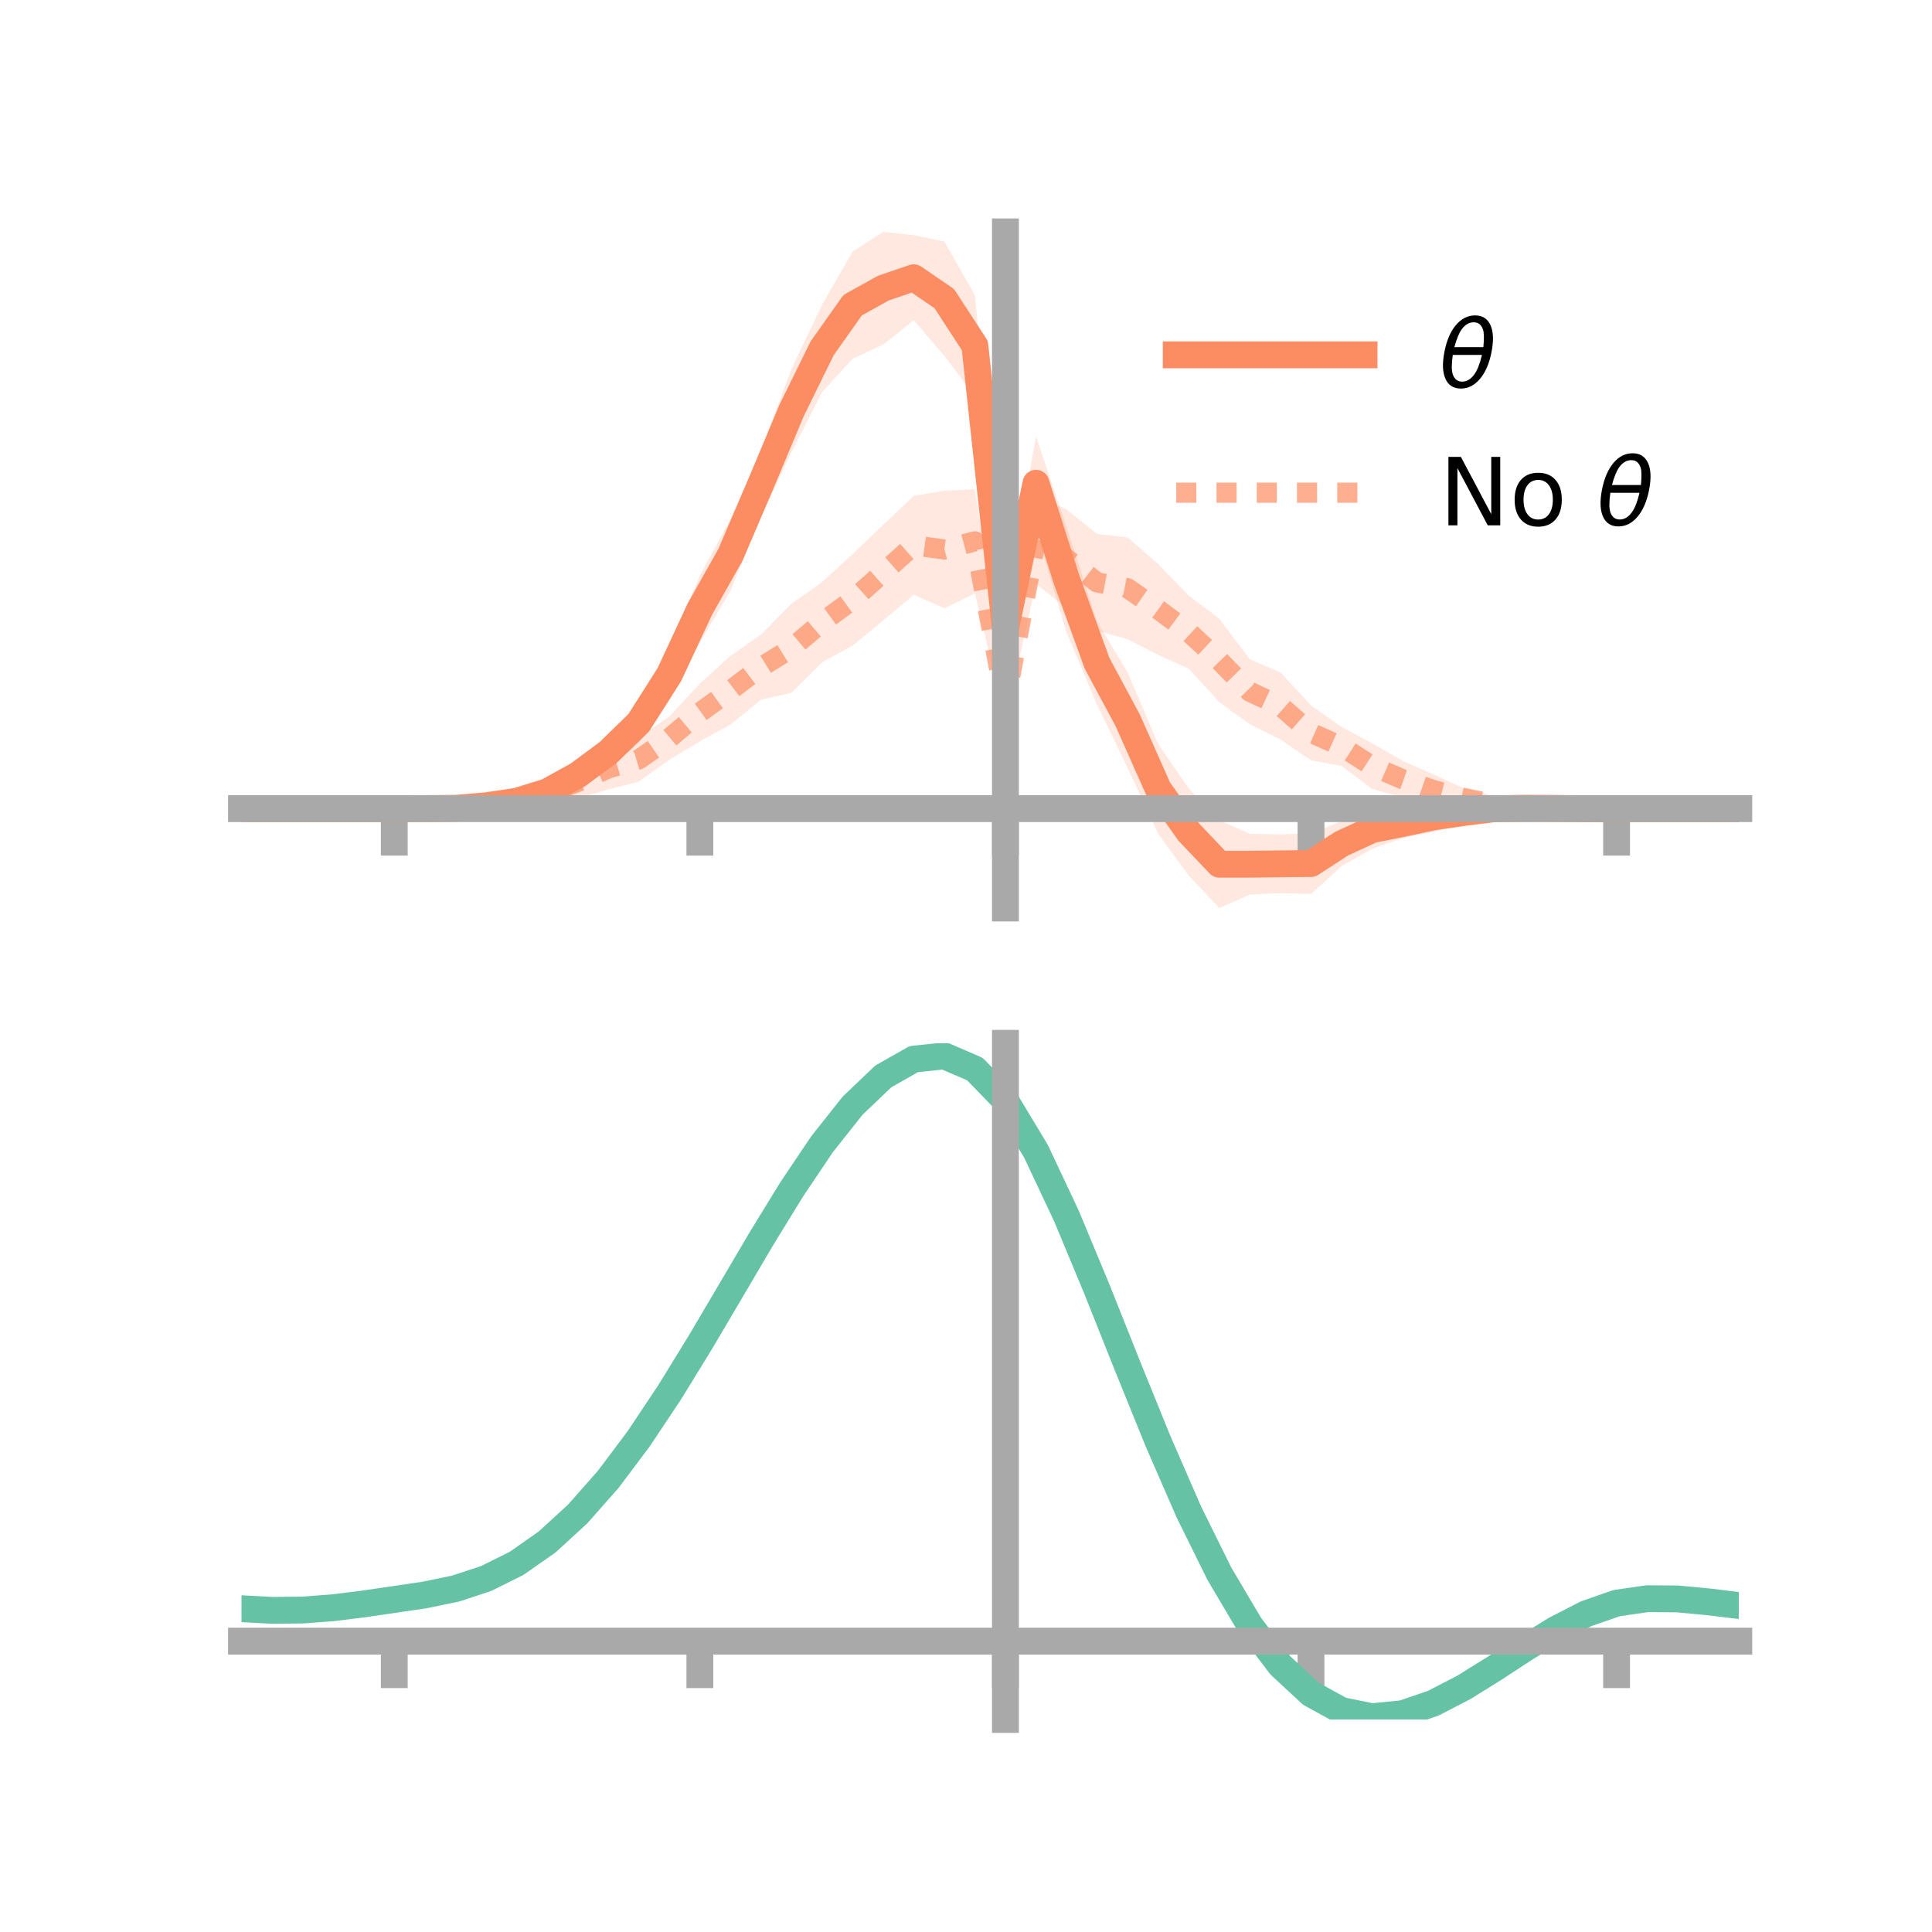<?xml version="1.0" encoding="utf-8" standalone="no"?>
<!DOCTYPE svg PUBLIC "-//W3C//DTD SVG 1.1//EN"
  "http://www.w3.org/Graphics/SVG/1.1/DTD/svg11.dtd">
<!-- Created with matplotlib (https://matplotlib.org/) -->
<svg height="144pt" version="1.1" viewBox="0 0 144 144" width="144pt" xmlns="http://www.w3.org/2000/svg" xmlns:xlink="http://www.w3.org/1999/xlink">
 <defs>
  <style type="text/css">*{stroke-linecap:butt;stroke-linejoin:round;}</style>
 </defs>
 <g id="figure_1">
  <g id="patch_1">
   <path d="M 0 144 
L 144 144 
L 144 0 
L 0 0 
z
" style="fill:none;"/>
  </g>
  <g id="axes_1">
   <g id="patch_2">
    <path d="M 18 67.68 
L 129.6 67.68 
L 129.6 17.28 
L 18 17.28 
z
" style="fill:none;"/>
   </g>
   <g id="PolyCollection_1">
    <path clip-path="url(#p6ae31a9571)" d="M 18 60.272 
L 18 60.272 
L 20.278 60.272 
L 22.555 60.272 
L 24.833 60.272 
L 27.11 60.272 
L 29.388 60.272 
L 31.665 60.2 
L 33.943 60.037 
L 36.22 59.657 
L 38.498 59.156 
L 40.776 58.061 
L 43.053 56.796 
L 45.331 54.882 
L 47.608 52.352 
L 49.886 48.389 
L 52.163 42.894 
L 54.441 38.693 
L 56.718 33.585 
L 58.996 27.497 
L 61.273 22.713 
L 63.551 18.754 
L 65.829 17.28 
L 68.106 17.53 
L 70.384 18.002 
L 72.661 21.995 
L 74.939 45.448 
L 77.216 32.542 
L 79.494 39.247 
L 81.771 46.332 
L 84.049 50.131 
L 86.327 55.46 
L 88.604 58.773 
L 90.882 61.148 
L 93.159 62.15 
L 95.437 62.195 
L 97.714 62.093 
L 99.992 61.21 
L 102.269 60.401 
L 104.547 60.285 
L 106.824 59.777 
L 109.102 59.744 
L 111.38 59.638 
L 113.657 59.869 
L 115.935 60.036 
L 118.212 60.227 
L 120.49 60.272 
L 122.767 60.272 
L 125.045 60.272 
L 127.322 60.272 
L 129.6 60.272 
L 129.6 60.272 
L 129.6 60.272 
L 127.322 60.272 
L 125.045 60.272 
L 122.767 60.272 
L 120.49 60.272 
L 118.212 60.337 
L 115.935 60.468 
L 113.657 60.618 
L 111.38 60.916 
L 109.102 61.377 
L 106.824 62.002 
L 104.547 62.47 
L 102.269 63.268 
L 99.992 64.559 
L 97.714 66.635 
L 95.437 66.575 
L 93.159 66.677 
L 90.882 67.68 
L 88.604 65.266 
L 86.327 62.153 
L 84.049 57.23 
L 81.771 52.547 
L 79.494 47.133 
L 77.216 39.5 
L 74.939 48.289 
L 72.661 29.526 
L 70.384 26.522 
L 68.106 23.871 
L 65.829 25.68 
L 63.551 26.739 
L 61.273 29.227 
L 58.996 33.71 
L 56.718 38.499 
L 54.441 44.03 
L 52.163 47.9 
L 49.886 52.188 
L 47.608 55.386 
L 45.331 57.287 
L 43.053 58.738 
L 40.776 59.983 
L 38.498 60.293 
L 36.22 60.465 
L 33.943 60.454 
L 31.665 60.331 
L 29.388 60.272 
L 27.11 60.272 
L 24.833 60.272 
L 22.555 60.272 
L 20.278 60.272 
L 18 60.272 
z
" style="fill:#fc8d62;fill-opacity:0.2;"/>
   </g>
   <g id="PolyCollection_2">
    <path clip-path="url(#p6ae31a9571)" d="M 18 60.272 
L 18 60.272 
L 20.278 60.272 
L 22.555 60.272 
L 24.833 60.272 
L 27.11 60.272 
L 29.388 60.272 
L 31.665 60.14 
L 33.943 59.954 
L 36.22 59.444 
L 38.498 59.104 
L 40.776 58.499 
L 43.053 57.076 
L 45.331 55.708 
L 47.608 54.954 
L 49.886 53.41 
L 52.163 50.95 
L 54.441 48.89 
L 56.718 47.302 
L 58.996 44.997 
L 61.273 43.388 
L 63.551 41.297 
L 65.829 39.112 
L 68.106 36.96 
L 70.384 36.581 
L 72.661 36.457 
L 74.939 50.892 
L 77.216 36.933 
L 79.494 37.966 
L 81.771 39.804 
L 84.049 40.053 
L 86.327 42.051 
L 88.604 44.392 
L 90.882 46.118 
L 93.159 49.144 
L 95.437 50.123 
L 97.714 52.567 
L 99.992 54.185 
L 102.269 55.399 
L 104.547 56.712 
L 106.824 57.712 
L 109.102 58.752 
L 111.38 59.325 
L 113.657 59.823 
L 115.935 59.939 
L 118.212 60.213 
L 120.49 60.272 
L 122.767 60.272 
L 125.045 60.272 
L 127.322 60.272 
L 129.6 60.272 
L 129.6 60.272 
L 129.6 60.272 
L 127.322 60.272 
L 125.045 60.272 
L 122.767 60.272 
L 120.49 60.272 
L 118.212 60.368 
L 115.935 60.473 
L 113.657 60.65 
L 111.38 60.565 
L 109.102 60.197 
L 106.824 60.053 
L 104.547 59.457 
L 102.269 58.804 
L 99.992 57.084 
L 97.714 56.672 
L 95.437 55.118 
L 93.159 53.981 
L 90.882 52.337 
L 88.604 49.843 
L 86.327 48.808 
L 84.049 47.638 
L 81.771 47.013 
L 79.494 45.315 
L 77.216 43.519 
L 74.939 53.752 
L 72.661 44.239 
L 70.384 45.33 
L 68.106 44.331 
L 65.829 46.246 
L 63.551 48.121 
L 61.273 49.366 
L 58.996 51.638 
L 56.718 52.149 
L 54.441 54.014 
L 52.163 55.253 
L 49.886 56.631 
L 47.608 58.258 
L 45.331 58.845 
L 43.053 59.513 
L 40.776 59.804 
L 38.498 60.282 
L 36.22 60.384 
L 33.943 60.407 
L 31.665 60.326 
L 29.388 60.272 
L 27.11 60.272 
L 24.833 60.272 
L 22.555 60.272 
L 20.278 60.272 
L 18 60.272 
z
" style="fill:#fc8d62;fill-opacity:0.2;"/>
   </g>
   <g id="matplotlib.axis_1">
    <g id="xtick_1">
     <g id="line2d_1">
      <defs>
       <path d="M 0 0 
L 0 3.5 
" id="m4f5549e558" style="stroke:#a9a9a9;stroke-width:2;"/>
      </defs>
      <g>
       <use style="fill:#a9a9a9;stroke:#a9a9a9;stroke-width:2;" x="29.388" xlink:href="#m4f5549e558" y="60.272"/>
      </g>
     </g>
    </g>
    <g id="xtick_2">
     <g id="line2d_2">
      <g>
       <use style="fill:#a9a9a9;stroke:#a9a9a9;stroke-width:2;" x="52.163" xlink:href="#m4f5549e558" y="60.272"/>
      </g>
     </g>
    </g>
    <g id="xtick_3">
     <g id="line2d_3">
      <g>
       <use style="fill:#a9a9a9;stroke:#a9a9a9;stroke-width:2;" x="74.939" xlink:href="#m4f5549e558" y="60.272"/>
      </g>
     </g>
    </g>
    <g id="xtick_4">
     <g id="line2d_4">
      <g>
       <use style="fill:#a9a9a9;stroke:#a9a9a9;stroke-width:2;" x="97.714" xlink:href="#m4f5549e558" y="60.272"/>
      </g>
     </g>
    </g>
    <g id="xtick_5">
     <g id="line2d_5">
      <g>
       <use style="fill:#a9a9a9;stroke:#a9a9a9;stroke-width:2;" x="120.49" xlink:href="#m4f5549e558" y="60.272"/>
      </g>
     </g>
    </g>
   </g>
   <g id="matplotlib.axis_2"/>
   <g id="line2d_6">
    <path clip-path="url(#p6ae31a9571)" d="M 18 60.272 
L 20.278 60.272 
L 22.555 60.272 
L 24.833 60.272 
L 27.11 60.272 
L 29.388 60.272 
L 31.665 60.266 
L 33.943 60.246 
L 36.22 60.061 
L 38.498 59.725 
L 40.776 59.022 
L 43.053 57.767 
L 45.331 56.084 
L 47.608 53.869 
L 49.886 50.289 
L 52.163 45.397 
L 54.441 41.362 
L 56.718 36.042 
L 58.996 30.604 
L 61.273 25.97 
L 63.551 22.746 
L 65.829 21.48 
L 68.106 20.7 
L 70.384 22.262 
L 72.661 25.761 
L 74.939 46.869 
L 77.216 36.021 
L 79.494 43.19 
L 81.771 49.44 
L 84.049 53.68 
L 86.327 58.806 
L 88.604 62.02 
L 90.882 64.414 
L 93.159 64.413 
L 95.437 64.385 
L 97.714 64.364 
L 99.992 62.884 
L 102.269 61.834 
L 104.547 61.377 
L 106.824 60.89 
L 109.102 60.56 
L 111.38 60.277 
L 113.657 60.243 
L 115.935 60.252 
L 118.212 60.282 
L 120.49 60.272 
L 122.767 60.272 
L 125.045 60.272 
L 127.322 60.272 
L 129.6 60.272 
" style="fill:none;stroke:#fc8d62;stroke-linecap:square;stroke-width:2;"/>
   </g>
   <g id="line2d_7">
    <path clip-path="url(#p6ae31a9571)" d="M 18 60.272 
L 20.278 60.272 
L 22.555 60.272 
L 24.833 60.272 
L 27.11 60.272 
L 29.388 60.272 
L 31.665 60.233 
L 33.943 60.18 
L 36.22 59.914 
L 38.498 59.693 
L 40.776 59.151 
L 43.053 58.294 
L 45.331 57.276 
L 47.608 56.606 
L 49.886 55.021 
L 52.163 53.101 
L 54.441 51.452 
L 56.718 49.725 
L 58.996 48.317 
L 61.273 46.377 
L 63.551 44.709 
L 65.829 42.679 
L 68.106 40.645 
L 70.384 40.956 
L 72.661 40.348 
L 74.939 52.322 
L 77.216 40.226 
L 79.494 41.641 
L 81.771 43.408 
L 84.049 43.845 
L 86.327 45.43 
L 88.604 47.117 
L 90.882 49.228 
L 93.159 51.562 
L 95.437 52.62 
L 97.714 54.62 
L 99.992 55.634 
L 102.269 57.101 
L 104.547 58.085 
L 106.824 58.882 
L 109.102 59.474 
L 111.38 59.945 
L 113.657 60.236 
L 115.935 60.206 
L 118.212 60.291 
L 120.49 60.272 
L 122.767 60.272 
L 125.045 60.272 
L 127.322 60.272 
L 129.6 60.272 
" style="fill:none;stroke:#fc8d62;stroke-dasharray:1.5,1.5;stroke-dashoffset:0;stroke-opacity:0.7;stroke-width:1.5;"/>
   </g>
   <g id="patch_3">
    <path d="M 74.939 67.68 
L 74.939 17.28 
" style="fill:none;stroke:#a9a9a9;stroke-linecap:square;stroke-linejoin:miter;stroke-width:2;"/>
   </g>
   <g id="patch_4">
    <path d="M 129.6 67.68 
L 129.6 17.28 
" style="fill:none;"/>
   </g>
   <g id="patch_5">
    <path d="M 18 60.272 
L 129.6 60.272 
" style="fill:none;stroke:#a9a9a9;stroke-linecap:square;stroke-linejoin:miter;stroke-width:2;"/>
   </g>
   <g id="patch_6">
    <path d="M 18 17.28 
L 129.6 17.28 
" style="fill:none;"/>
   </g>
   <g id="legend_1">
    <g id="line2d_8">
     <path d="M 87.67 26.449 
L 101.67 26.449 
" style="fill:none;stroke:#fc8d62;stroke-linecap:square;stroke-width:2;"/>
    </g>
    <g id="line2d_9"/>
    <g id="text_1">
     <!-- $\theta$ -->
     <g transform="translate(107.27 28.899)scale(0.07 -0.07)">
      <defs>
       <path d="M 45.516 34.672 
L 14.453 34.672 
Q 12.359 20.062 14.5 13.875 
Q 17.188 6.25 24.469 6.25 
Q 31.781 6.25 37.359 13.922 
Q 42.234 20.656 45.516 34.672 
z
M 47.016 42.969 
Q 48.344 56.844 46.625 61.719 
Q 43.953 69.438 36.766 69.438 
Q 29.297 69.438 23.828 61.812 
Q 19.531 55.672 16.156 42.969 
z
M 38.188 76.766 
Q 49.906 76.766 54.594 66.406 
Q 59.281 56.109 55.719 37.844 
Q 52.203 19.625 43.453 9.281 
Q 34.766 -1.125 23.047 -1.125 
Q 11.281 -1.125 6.641 9.281 
Q 2 19.625 5.516 37.844 
Q 9.078 56.109 17.719 66.406 
Q 26.422 76.766 38.188 76.766 
z
" id="DejaVuSans-Oblique-952"/>
      </defs>
      <use transform="translate(0 0.234)" xlink:href="#DejaVuSans-Oblique-952"/>
     </g>
    </g>
    <g id="line2d_10">
     <path d="M 87.67 36.724 
L 101.67 36.724 
" style="fill:none;stroke:#fc8d62;stroke-dasharray:1.5,1.5;stroke-dashoffset:0;stroke-opacity:0.7;stroke-width:1.5;"/>
    </g>
    <g id="line2d_11"/>
    <g id="text_2">
     <!-- No $\theta$ -->
     <g transform="translate(107.27 39.174)scale(0.07 -0.07)">
      <defs>
       <path d="M 9.812 72.906 
L 23.094 72.906 
L 55.422 11.922 
L 55.422 72.906 
L 64.984 72.906 
L 64.984 0 
L 51.703 0 
L 19.391 60.984 
L 19.391 0 
L 9.812 0 
z
" id="DejaVuSans-78"/>
       <path d="M 30.609 48.391 
Q 23.391 48.391 19.188 42.75 
Q 14.984 37.109 14.984 27.297 
Q 14.984 17.484 19.156 11.844 
Q 23.344 6.203 30.609 6.203 
Q 37.797 6.203 41.984 11.859 
Q 46.188 17.531 46.188 27.297 
Q 46.188 37.016 41.984 42.703 
Q 37.797 48.391 30.609 48.391 
z
M 30.609 56 
Q 42.328 56 49.016 48.375 
Q 55.719 40.766 55.719 27.297 
Q 55.719 13.875 49.016 6.219 
Q 42.328 -1.422 30.609 -1.422 
Q 18.844 -1.422 12.172 6.219 
Q 5.516 13.875 5.516 27.297 
Q 5.516 40.766 12.172 48.375 
Q 18.844 56 30.609 56 
z
" id="DejaVuSans-111"/>
       <path id="DejaVuSans-32"/>
      </defs>
      <use transform="translate(0 0.234)" xlink:href="#DejaVuSans-78"/>
      <use transform="translate(74.805 0.234)" xlink:href="#DejaVuSans-111"/>
      <use transform="translate(135.986 0.234)" xlink:href="#DejaVuSans-32"/>
      <use transform="translate(167.773 0.234)" xlink:href="#DejaVuSans-Oblique-952"/>
     </g>
    </g>
   </g>
  </g>
  <g id="axes_2">
   <g id="patch_7">
    <path d="M 18 128.16 
L 129.6 128.16 
L 129.6 77.76 
L 18 77.76 
z
" style="fill:none;"/>
   </g>
   <g id="PolyCollection_3">
    <path clip-path="url(#p3b59b23221)" d="M 18 119.947 
L 18 119.859 
L 20.278 119.99 
L 22.555 119.965 
L 24.833 119.784 
L 27.11 119.487 
L 29.388 119.143 
L 31.665 118.796 
L 33.943 118.317 
L 36.22 117.56 
L 38.498 116.412 
L 40.776 114.795 
L 43.053 112.669 
L 45.331 110.035 
L 47.608 106.932 
L 49.886 103.434 
L 52.163 99.644 
L 54.441 95.693 
L 56.718 91.732 
L 58.996 87.932 
L 61.273 84.473 
L 63.551 81.54 
L 65.829 79.323 
L 68.106 78.004 
L 70.384 77.76 
L 72.661 78.757 
L 74.939 81.138 
L 77.216 84.974 
L 79.494 89.883 
L 81.771 95.44 
L 84.049 101.243 
L 86.327 106.944 
L 88.604 112.252 
L 90.882 116.94 
L 93.159 120.85 
L 95.437 123.887 
L 97.714 126.023 
L 99.992 127.285 
L 102.269 127.75 
L 104.547 127.53 
L 106.824 126.764 
L 109.102 125.604 
L 111.38 124.21 
L 113.657 122.742 
L 115.935 121.353 
L 118.212 120.193 
L 120.49 119.403 
L 122.767 119.074 
L 125.045 119.098 
L 127.322 119.321 
L 129.6 119.611 
L 129.6 119.723 
L 129.6 119.723 
L 127.322 119.458 
L 125.045 119.254 
L 122.767 119.241 
L 120.49 119.575 
L 118.212 120.372 
L 115.935 121.556 
L 113.657 122.984 
L 111.38 124.499 
L 109.102 125.938 
L 106.824 127.134 
L 104.547 127.925 
L 102.269 128.16 
L 99.992 127.709 
L 97.714 126.471 
L 95.437 124.386 
L 93.159 121.433 
L 90.882 117.643 
L 88.604 113.103 
L 86.327 107.962 
L 84.049 102.436 
L 81.771 96.805 
L 79.494 91.41 
L 77.216 86.64 
L 74.939 82.914 
L 72.661 80.606 
L 70.384 79.643 
L 68.106 79.878 
L 65.829 81.148 
L 63.551 83.278 
L 61.273 86.089 
L 58.996 89.401 
L 56.718 93.032 
L 54.441 96.812 
L 52.163 100.581 
L 49.886 104.194 
L 47.608 107.532 
L 45.331 110.497 
L 43.053 113.022 
L 40.776 115.072 
L 38.498 116.642 
L 36.22 117.761 
L 33.943 118.498 
L 31.665 118.959 
L 29.388 119.287 
L 27.11 119.608 
L 24.833 119.88 
L 22.555 120.041 
L 20.278 120.063 
L 18 119.947 
z
" style="fill:#66c2a5;fill-opacity:0.2;"/>
   </g>
   <g id="matplotlib.axis_3">
    <g id="xtick_6">
     <g id="line2d_12">
      <g>
       <use style="fill:#a9a9a9;stroke:#a9a9a9;stroke-width:2;" x="29.388" xlink:href="#m4f5549e558" y="122.321"/>
      </g>
     </g>
    </g>
    <g id="xtick_7">
     <g id="line2d_13">
      <g>
       <use style="fill:#a9a9a9;stroke:#a9a9a9;stroke-width:2;" x="52.163" xlink:href="#m4f5549e558" y="122.321"/>
      </g>
     </g>
    </g>
    <g id="xtick_8">
     <g id="line2d_14">
      <g>
       <use style="fill:#a9a9a9;stroke:#a9a9a9;stroke-width:2;" x="74.939" xlink:href="#m4f5549e558" y="122.321"/>
      </g>
     </g>
    </g>
    <g id="xtick_9">
     <g id="line2d_15">
      <g>
       <use style="fill:#a9a9a9;stroke:#a9a9a9;stroke-width:2;" x="97.714" xlink:href="#m4f5549e558" y="122.321"/>
      </g>
     </g>
    </g>
    <g id="xtick_10">
     <g id="line2d_16">
      <g>
       <use style="fill:#a9a9a9;stroke:#a9a9a9;stroke-width:2;" x="120.49" xlink:href="#m4f5549e558" y="122.321"/>
      </g>
     </g>
    </g>
   </g>
   <g id="matplotlib.axis_4"/>
   <g id="line2d_17">
    <path clip-path="url(#p3b59b23221)" d="M 18 119.903 
L 20.278 120.027 
L 22.555 120.003 
L 24.833 119.832 
L 27.11 119.548 
L 29.388 119.215 
L 31.665 118.877 
L 33.943 118.407 
L 36.22 117.66 
L 38.498 116.527 
L 40.776 114.933 
L 43.053 112.846 
L 45.331 110.266 
L 47.608 107.232 
L 49.886 103.814 
L 52.163 100.112 
L 54.441 96.252 
L 56.718 92.382 
L 58.996 88.667 
L 61.273 85.281 
L 63.551 82.409 
L 65.829 80.235 
L 68.106 78.941 
L 70.384 78.701 
L 72.661 79.681 
L 74.939 82.026 
L 77.216 85.807 
L 79.494 90.647 
L 81.771 96.122 
L 84.049 101.84 
L 86.327 107.453 
L 88.604 112.677 
L 90.882 117.292 
L 93.159 121.141 
L 95.437 124.136 
L 97.714 126.247 
L 99.992 127.497 
L 102.269 127.955 
L 104.547 127.728 
L 106.824 126.949 
L 109.102 125.771 
L 111.38 124.355 
L 113.657 122.863 
L 115.935 121.455 
L 118.212 120.283 
L 120.49 119.489 
L 122.767 119.158 
L 125.045 119.176 
L 127.322 119.39 
L 129.6 119.667 
" style="fill:none;stroke:#66c2a5;stroke-linecap:square;stroke-width:2;"/>
   </g>
   <g id="patch_8">
    <path d="M 74.939 128.16 
L 74.939 77.76 
" style="fill:none;stroke:#a9a9a9;stroke-linecap:square;stroke-linejoin:miter;stroke-width:2;"/>
   </g>
   <g id="patch_9">
    <path d="M 129.6 128.16 
L 129.6 77.76 
" style="fill:none;"/>
   </g>
   <g id="patch_10">
    <path d="M 18 122.321 
L 129.6 122.321 
" style="fill:none;stroke:#a9a9a9;stroke-linecap:square;stroke-linejoin:miter;stroke-width:2;"/>
   </g>
   <g id="patch_11">
    <path d="M 18 77.76 
L 129.6 77.76 
" style="fill:none;"/>
   </g>
  </g>
 </g>
 <defs>
  <clipPath id="p6ae31a9571">
   <rect height="50.4" width="111.6" x="18" y="17.28"/>
  </clipPath>
  <clipPath id="p3b59b23221">
   <rect height="50.4" width="111.6" x="18" y="77.76"/>
  </clipPath>
 </defs>
</svg>
